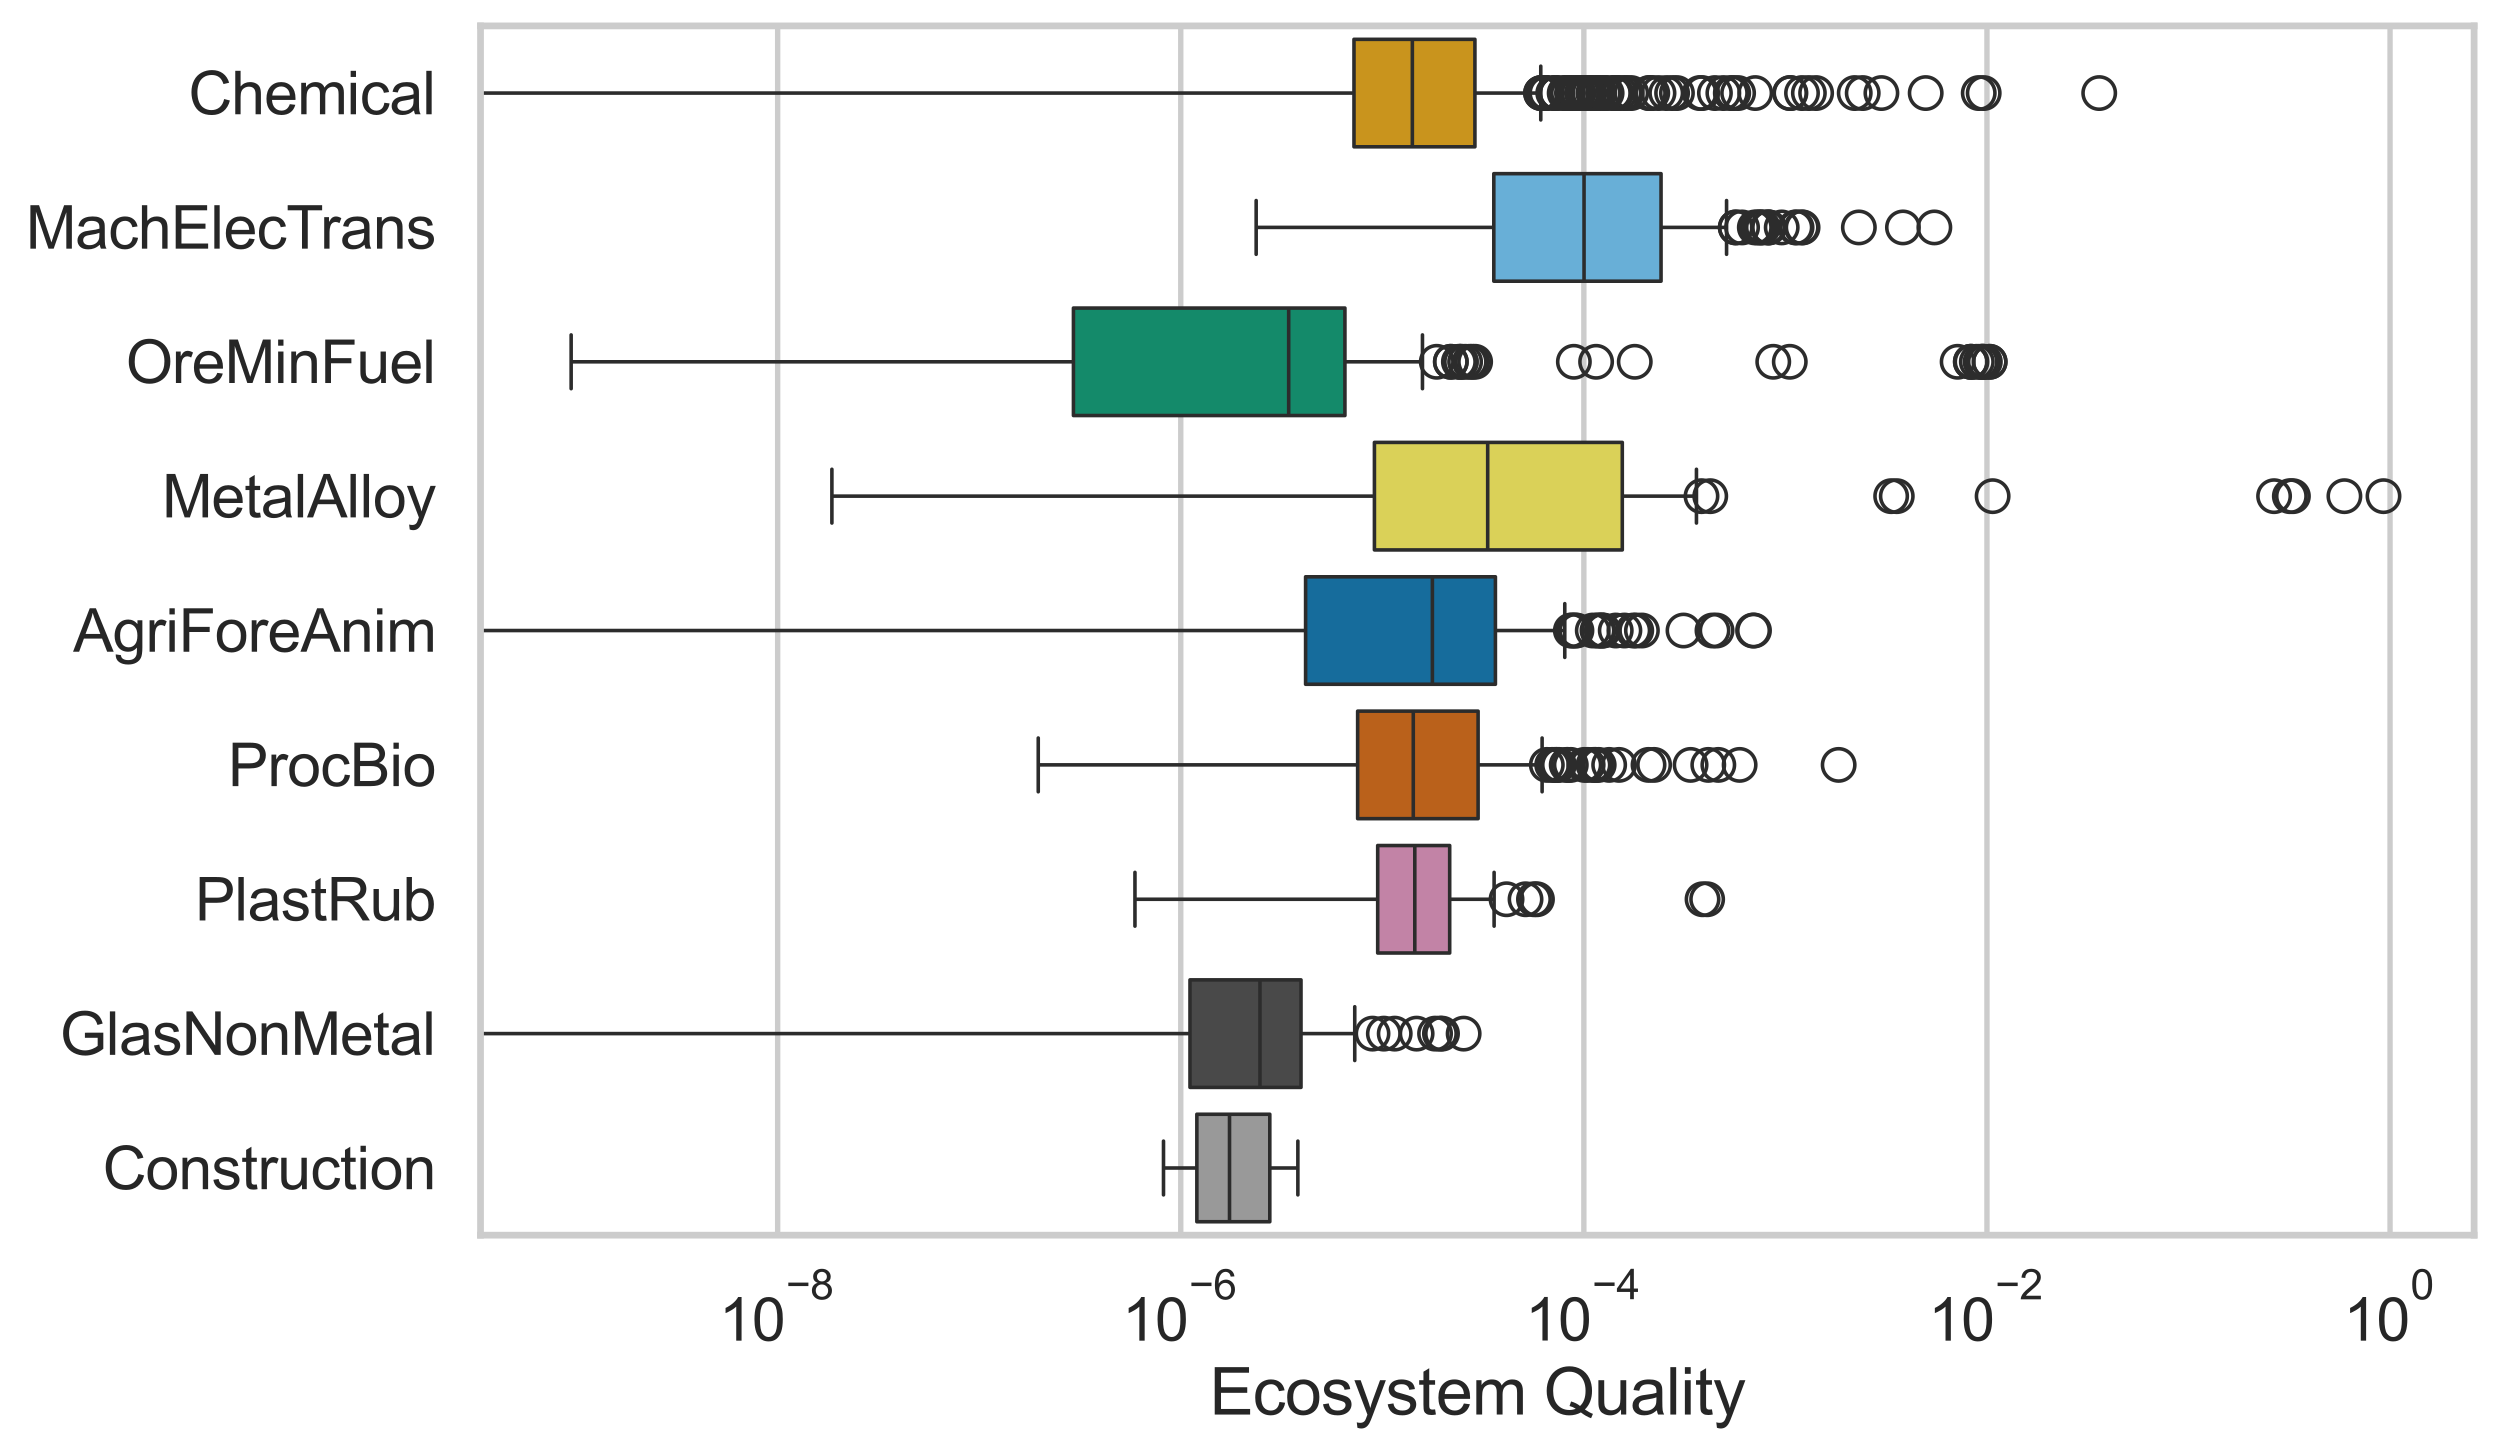 <?xml version="1.0" encoding="utf-8" standalone="no"?>
<!DOCTYPE svg PUBLIC "-//W3C//DTD SVG 1.1//EN"
  "http://www.w3.org/Graphics/SVG/1.1/DTD/svg11.dtd">
<svg xmlns:xlink="http://www.w3.org/1999/xlink" width="695.577pt" height="404.563pt" viewBox="0 0 695.577 404.563" xmlns="http://www.w3.org/2000/svg" version="1.1">
 <defs>
  <style type="text/css">*{stroke-linejoin: round; stroke-linecap: butt}</style>
 </defs>
 <g id="figure_1">
  <g id="patch_1">
   <path d="M 0 404.563 
L 695.577 404.563 
L 695.577 0 
L 0 0 
z
" style="fill: #ffffff"/>
  </g>
  <g id="axes_1">
   <g id="patch_2">
    <path d="M 133.697 343.665 
L 688.377 343.665 
L 688.377 7.2 
L 133.697 7.2 
z
" style="fill: #ffffff"/>
   </g>
   <g id="matplotlib.axis_1">
    <g id="xtick_1">
     <g id="line2d_1">
      <path d="M 216.368 343.665 
L 216.368 7.2 
" clip-path="url(#p4e7d99b0f9)" style="fill: none; stroke: #cccccc; stroke-width: 1.5; stroke-linecap: round"/>
     </g>
     <g id="text_1">
      <!-- $\mathdefault{10^{-8}}$ -->
      <g style="fill: #262626" transform="translate(200.033 373.18) scale(0.165 -0.165)">
       <defs>
        <path id="ArialMT-31" d="M 2384 0 
L 1822 0 
L 1822 3584 
Q 1619 3391 1289 3197 
Q 959 3003 697 2906 
L 697 3450 
Q 1169 3672 1522 3987 
Q 1875 4303 2022 4600 
L 2384 4600 
L 2384 0 
z
" transform="scale(0.016)"/>
        <path id="ArialMT-30" d="M 266 2259 
Q 266 3072 433 3567 
Q 600 4063 929 4331 
Q 1259 4600 1759 4600 
Q 2128 4600 2406 4451 
Q 2684 4303 2865 4023 
Q 3047 3744 3150 3342 
Q 3253 2941 3253 2259 
Q 3253 1453 3087 958 
Q 2922 463 2592 192 
Q 2263 -78 1759 -78 
Q 1097 -78 719 397 
Q 266 969 266 2259 
z
M 844 2259 
Q 844 1131 1108 757 
Q 1372 384 1759 384 
Q 2147 384 2411 759 
Q 2675 1134 2675 2259 
Q 2675 3391 2411 3762 
Q 2147 4134 1753 4134 
Q 1366 4134 1134 3806 
Q 844 3388 844 2259 
z
" transform="scale(0.016)"/>
        <path id="ArialMT-2212" d="M 3381 1997 
L 356 1997 
L 356 2522 
L 3381 2522 
L 3381 1997 
z
" transform="scale(0.016)"/>
        <path id="ArialMT-38" d="M 1131 2484 
Q 781 2613 612 2850 
Q 444 3088 444 3419 
Q 444 3919 803 4259 
Q 1163 4600 1759 4600 
Q 2359 4600 2725 4251 
Q 3091 3903 3091 3403 
Q 3091 3084 2923 2848 
Q 2756 2613 2416 2484 
Q 2838 2347 3058 2040 
Q 3278 1734 3278 1309 
Q 3278 722 2862 322 
Q 2447 -78 1769 -78 
Q 1091 -78 675 323 
Q 259 725 259 1325 
Q 259 1772 486 2073 
Q 713 2375 1131 2484 
z
M 1019 3438 
Q 1019 3113 1228 2906 
Q 1438 2700 1772 2700 
Q 2097 2700 2305 2904 
Q 2513 3109 2513 3406 
Q 2513 3716 2298 3927 
Q 2084 4138 1766 4138 
Q 1444 4138 1231 3931 
Q 1019 3725 1019 3438 
z
M 838 1322 
Q 838 1081 952 856 
Q 1066 631 1291 507 
Q 1516 384 1775 384 
Q 2178 384 2440 643 
Q 2703 903 2703 1303 
Q 2703 1709 2433 1975 
Q 2163 2241 1756 2241 
Q 1359 2241 1098 1978 
Q 838 1716 838 1322 
z
" transform="scale(0.016)"/>
       </defs>
       <use xlink:href="#ArialMT-31" transform="translate(0 0.994)"/>
       <use xlink:href="#ArialMT-30" transform="translate(55.615 0.994)"/>
       <use xlink:href="#ArialMT-2212" transform="translate(112.973 70.688) scale(0.7)"/>
       <use xlink:href="#ArialMT-38" transform="translate(153.852 70.688) scale(0.7)"/>
      </g>
     </g>
    </g>
    <g id="xtick_2">
     <g id="line2d_2">
      <path d="M 328.522 343.665 
L 328.522 7.2 
" clip-path="url(#p4e7d99b0f9)" style="fill: none; stroke: #cccccc; stroke-width: 1.5; stroke-linecap: round"/>
     </g>
     <g id="text_2">
      <!-- $\mathdefault{10^{-6}}$ -->
      <g style="fill: #262626" transform="translate(312.187 373.18) scale(0.165 -0.165)">
       <defs>
        <path id="ArialMT-36" d="M 3184 3459 
L 2625 3416 
Q 2550 3747 2413 3897 
Q 2184 4138 1850 4138 
Q 1581 4138 1378 3988 
Q 1113 3794 959 3422 
Q 806 3050 800 2363 
Q 1003 2672 1297 2822 
Q 1591 2972 1913 2972 
Q 2475 2972 2870 2558 
Q 3266 2144 3266 1488 
Q 3266 1056 3080 686 
Q 2894 316 2569 119 
Q 2244 -78 1831 -78 
Q 1128 -78 684 439 
Q 241 956 241 2144 
Q 241 3472 731 4075 
Q 1159 4600 1884 4600 
Q 2425 4600 2770 4297 
Q 3116 3994 3184 3459 
z
M 888 1484 
Q 888 1194 1011 928 
Q 1134 663 1356 523 
Q 1578 384 1822 384 
Q 2178 384 2434 671 
Q 2691 959 2691 1453 
Q 2691 1928 2437 2201 
Q 2184 2475 1800 2475 
Q 1419 2475 1153 2201 
Q 888 1928 888 1484 
z
" transform="scale(0.016)"/>
       </defs>
       <use xlink:href="#ArialMT-31" transform="translate(0 0.994)"/>
       <use xlink:href="#ArialMT-30" transform="translate(55.615 0.994)"/>
       <use xlink:href="#ArialMT-2212" transform="translate(112.973 70.688) scale(0.7)"/>
       <use xlink:href="#ArialMT-36" transform="translate(153.852 70.688) scale(0.7)"/>
      </g>
     </g>
    </g>
    <g id="xtick_3">
     <g id="line2d_3">
      <path d="M 440.676 343.665 
L 440.676 7.2 
" clip-path="url(#p4e7d99b0f9)" style="fill: none; stroke: #cccccc; stroke-width: 1.5; stroke-linecap: round"/>
     </g>
     <g id="text_3">
      <!-- $\mathdefault{10^{-4}}$ -->
      <g style="fill: #262626" transform="translate(424.341 373.015) scale(0.165 -0.165)">
       <defs>
        <path id="ArialMT-34" d="M 2069 0 
L 2069 1097 
L 81 1097 
L 81 1613 
L 2172 4581 
L 2631 4581 
L 2631 1613 
L 3250 1613 
L 3250 1097 
L 2631 1097 
L 2631 0 
L 2069 0 
z
M 2069 1613 
L 2069 3678 
L 634 1613 
L 2069 1613 
z
" transform="scale(0.016)"/>
       </defs>
       <use xlink:href="#ArialMT-31" transform="translate(0 0.202)"/>
       <use xlink:href="#ArialMT-30" transform="translate(55.615 0.202)"/>
       <use xlink:href="#ArialMT-2212" transform="translate(112.973 69.895) scale(0.7)"/>
       <use xlink:href="#ArialMT-34" transform="translate(153.852 69.895) scale(0.7)"/>
      </g>
     </g>
    </g>
    <g id="xtick_4">
     <g id="line2d_4">
      <path d="M 552.83 343.665 
L 552.83 7.2 
" clip-path="url(#p4e7d99b0f9)" style="fill: none; stroke: #cccccc; stroke-width: 1.5; stroke-linecap: round"/>
     </g>
     <g id="text_4">
      <!-- $\mathdefault{10^{-2}}$ -->
      <g style="fill: #262626" transform="translate(536.495 373.18) scale(0.165 -0.165)">
       <defs>
        <path id="ArialMT-32" d="M 3222 541 
L 3222 0 
L 194 0 
Q 188 203 259 391 
Q 375 700 629 1000 
Q 884 1300 1366 1694 
Q 2113 2306 2375 2664 
Q 2638 3022 2638 3341 
Q 2638 3675 2398 3904 
Q 2159 4134 1775 4134 
Q 1369 4134 1125 3890 
Q 881 3647 878 3216 
L 300 3275 
Q 359 3922 746 4261 
Q 1134 4600 1788 4600 
Q 2447 4600 2831 4234 
Q 3216 3869 3216 3328 
Q 3216 3053 3103 2787 
Q 2991 2522 2730 2228 
Q 2469 1934 1863 1422 
Q 1356 997 1212 845 
Q 1069 694 975 541 
L 3222 541 
z
" transform="scale(0.016)"/>
       </defs>
       <use xlink:href="#ArialMT-31" transform="translate(0 0.994)"/>
       <use xlink:href="#ArialMT-30" transform="translate(55.615 0.994)"/>
       <use xlink:href="#ArialMT-2212" transform="translate(112.973 70.688) scale(0.7)"/>
       <use xlink:href="#ArialMT-32" transform="translate(153.852 70.688) scale(0.7)"/>
      </g>
     </g>
    </g>
    <g id="xtick_5">
     <g id="line2d_5">
      <path d="M 664.985 343.665 
L 664.985 7.2 
" clip-path="url(#p4e7d99b0f9)" style="fill: none; stroke: #cccccc; stroke-width: 1.5; stroke-linecap: round"/>
     </g>
     <g id="text_5">
      <!-- $\mathdefault{10^{0}}$ -->
      <g style="fill: #262626" transform="translate(652.032 373.18) scale(0.165 -0.165)">
       <use xlink:href="#ArialMT-31" transform="translate(0 0.994)"/>
       <use xlink:href="#ArialMT-30" transform="translate(55.615 0.994)"/>
       <use xlink:href="#ArialMT-30" transform="translate(112.973 70.688) scale(0.7)"/>
      </g>
     </g>
    </g>
    <g id="text_6">
     <!-- Ecosystem Quality -->
     <g style="fill: #262626" transform="translate(336.517 393.574) scale(0.18 -0.18)">
      <defs>
       <path id="ArialMT-45" d="M 506 0 
L 506 4581 
L 3819 4581 
L 3819 4041 
L 1113 4041 
L 1113 2638 
L 3647 2638 
L 3647 2100 
L 1113 2100 
L 1113 541 
L 3925 541 
L 3925 0 
L 506 0 
z
" transform="scale(0.016)"/>
       <path id="ArialMT-63" d="M 2588 1216 
L 3141 1144 
Q 3050 572 2676 248 
Q 2303 -75 1759 -75 
Q 1078 -75 664 370 
Q 250 816 250 1647 
Q 250 2184 428 2587 
Q 606 2991 970 3192 
Q 1334 3394 1763 3394 
Q 2303 3394 2647 3120 
Q 2991 2847 3088 2344 
L 2541 2259 
Q 2463 2594 2264 2762 
Q 2066 2931 1784 2931 
Q 1359 2931 1093 2626 
Q 828 2322 828 1663 
Q 828 994 1084 691 
Q 1341 388 1753 388 
Q 2084 388 2306 591 
Q 2528 794 2588 1216 
z
" transform="scale(0.016)"/>
       <path id="ArialMT-6f" d="M 213 1659 
Q 213 2581 725 3025 
Q 1153 3394 1769 3394 
Q 2453 3394 2887 2945 
Q 3322 2497 3322 1706 
Q 3322 1066 3130 698 
Q 2938 331 2570 128 
Q 2203 -75 1769 -75 
Q 1072 -75 642 372 
Q 213 819 213 1659 
z
M 791 1659 
Q 791 1022 1069 705 
Q 1347 388 1769 388 
Q 2188 388 2466 706 
Q 2744 1025 2744 1678 
Q 2744 2294 2464 2611 
Q 2184 2928 1769 2928 
Q 1347 2928 1069 2612 
Q 791 2297 791 1659 
z
" transform="scale(0.016)"/>
       <path id="ArialMT-73" d="M 197 991 
L 753 1078 
Q 800 744 1014 566 
Q 1228 388 1613 388 
Q 2000 388 2187 545 
Q 2375 703 2375 916 
Q 2375 1106 2209 1216 
Q 2094 1291 1634 1406 
Q 1016 1563 777 1677 
Q 538 1791 414 1992 
Q 291 2194 291 2438 
Q 291 2659 392 2848 
Q 494 3038 669 3163 
Q 800 3259 1026 3326 
Q 1253 3394 1513 3394 
Q 1903 3394 2198 3281 
Q 2494 3169 2634 2976 
Q 2775 2784 2828 2463 
L 2278 2388 
Q 2241 2644 2061 2787 
Q 1881 2931 1553 2931 
Q 1166 2931 1000 2803 
Q 834 2675 834 2503 
Q 834 2394 903 2306 
Q 972 2216 1119 2156 
Q 1203 2125 1616 2013 
Q 2213 1853 2448 1751 
Q 2684 1650 2818 1456 
Q 2953 1263 2953 975 
Q 2953 694 2789 445 
Q 2625 197 2315 61 
Q 2006 -75 1616 -75 
Q 969 -75 630 194 
Q 291 463 197 991 
z
" transform="scale(0.016)"/>
       <path id="ArialMT-79" d="M 397 -1278 
L 334 -750 
Q 519 -800 656 -800 
Q 844 -800 956 -737 
Q 1069 -675 1141 -563 
Q 1194 -478 1313 -144 
Q 1328 -97 1363 -6 
L 103 3319 
L 709 3319 
L 1400 1397 
Q 1534 1031 1641 628 
Q 1738 1016 1872 1384 
L 2581 3319 
L 3144 3319 
L 1881 -56 
Q 1678 -603 1566 -809 
Q 1416 -1088 1222 -1217 
Q 1028 -1347 759 -1347 
Q 597 -1347 397 -1278 
z
" transform="scale(0.016)"/>
       <path id="ArialMT-74" d="M 1650 503 
L 1731 6 
Q 1494 -44 1306 -44 
Q 1000 -44 831 53 
Q 663 150 594 308 
Q 525 466 525 972 
L 525 2881 
L 113 2881 
L 113 3319 
L 525 3319 
L 525 4141 
L 1084 4478 
L 1084 3319 
L 1650 3319 
L 1650 2881 
L 1084 2881 
L 1084 941 
Q 1084 700 1114 631 
Q 1144 563 1211 522 
Q 1278 481 1403 481 
Q 1497 481 1650 503 
z
" transform="scale(0.016)"/>
       <path id="ArialMT-65" d="M 2694 1069 
L 3275 997 
Q 3138 488 2766 206 
Q 2394 -75 1816 -75 
Q 1088 -75 661 373 
Q 234 822 234 1631 
Q 234 2469 665 2931 
Q 1097 3394 1784 3394 
Q 2450 3394 2872 2941 
Q 3294 2488 3294 1666 
Q 3294 1616 3291 1516 
L 816 1516 
Q 847 969 1125 678 
Q 1403 388 1819 388 
Q 2128 388 2347 550 
Q 2566 713 2694 1069 
z
M 847 1978 
L 2700 1978 
Q 2663 2397 2488 2606 
Q 2219 2931 1791 2931 
Q 1403 2931 1139 2672 
Q 875 2413 847 1978 
z
" transform="scale(0.016)"/>
       <path id="ArialMT-6d" d="M 422 0 
L 422 3319 
L 925 3319 
L 925 2853 
Q 1081 3097 1340 3245 
Q 1600 3394 1931 3394 
Q 2300 3394 2536 3241 
Q 2772 3088 2869 2813 
Q 3263 3394 3894 3394 
Q 4388 3394 4653 3120 
Q 4919 2847 4919 2278 
L 4919 0 
L 4359 0 
L 4359 2091 
Q 4359 2428 4304 2576 
Q 4250 2725 4106 2815 
Q 3963 2906 3769 2906 
Q 3419 2906 3187 2673 
Q 2956 2441 2956 1928 
L 2956 0 
L 2394 0 
L 2394 2156 
Q 2394 2531 2256 2718 
Q 2119 2906 1806 2906 
Q 1569 2906 1367 2781 
Q 1166 2656 1075 2415 
Q 984 2175 984 1722 
L 984 0 
L 422 0 
z
" transform="scale(0.016)"/>
       <path id="ArialMT-20" transform="scale(0.016)"/>
       <path id="ArialMT-51" d="M 3966 491 
Q 4388 200 4744 66 
L 4566 -356 
Q 4072 -178 3581 206 
Q 3072 -78 2456 -78 
Q 1834 -78 1328 222 
Q 822 522 548 1065 
Q 275 1609 275 2291 
Q 275 2969 550 3525 
Q 825 4081 1333 4372 
Q 1841 4663 2469 4663 
Q 3103 4663 3612 4361 
Q 4122 4059 4389 3517 
Q 4656 2975 4656 2294 
Q 4656 1728 4484 1276 
Q 4313 825 3966 491 
z
M 2631 1266 
Q 3156 1119 3497 828 
Q 4031 1316 4031 2294 
Q 4031 2850 3842 3265 
Q 3653 3681 3289 3911 
Q 2925 4141 2472 4141 
Q 1794 4141 1347 3677 
Q 900 3213 900 2291 
Q 900 1397 1342 919 
Q 1784 441 2472 441 
Q 2797 441 3084 563 
Q 2800 747 2484 825 
L 2631 1266 
z
" transform="scale(0.016)"/>
       <path id="ArialMT-75" d="M 2597 0 
L 2597 488 
Q 2209 -75 1544 -75 
Q 1250 -75 995 37 
Q 741 150 617 320 
Q 494 491 444 738 
Q 409 903 409 1263 
L 409 3319 
L 972 3319 
L 972 1478 
Q 972 1038 1006 884 
Q 1059 663 1231 536 
Q 1403 409 1656 409 
Q 1909 409 2131 539 
Q 2353 669 2445 892 
Q 2538 1116 2538 1541 
L 2538 3319 
L 3100 3319 
L 3100 0 
L 2597 0 
z
" transform="scale(0.016)"/>
       <path id="ArialMT-61" d="M 2588 409 
Q 2275 144 1986 34 
Q 1697 -75 1366 -75 
Q 819 -75 525 192 
Q 231 459 231 875 
Q 231 1119 342 1320 
Q 453 1522 633 1644 
Q 813 1766 1038 1828 
Q 1203 1872 1538 1913 
Q 2219 1994 2541 2106 
Q 2544 2222 2544 2253 
Q 2544 2597 2384 2738 
Q 2169 2928 1744 2928 
Q 1347 2928 1158 2789 
Q 969 2650 878 2297 
L 328 2372 
Q 403 2725 575 2942 
Q 747 3159 1072 3276 
Q 1397 3394 1825 3394 
Q 2250 3394 2515 3294 
Q 2781 3194 2906 3042 
Q 3031 2891 3081 2659 
Q 3109 2516 3109 2141 
L 3109 1391 
Q 3109 606 3145 398 
Q 3181 191 3288 0 
L 2700 0 
Q 2613 175 2588 409 
z
M 2541 1666 
Q 2234 1541 1622 1453 
Q 1275 1403 1131 1340 
Q 988 1278 909 1158 
Q 831 1038 831 891 
Q 831 666 1001 516 
Q 1172 366 1500 366 
Q 1825 366 2078 508 
Q 2331 650 2450 897 
Q 2541 1088 2541 1459 
L 2541 1666 
z
" transform="scale(0.016)"/>
       <path id="ArialMT-6c" d="M 409 0 
L 409 4581 
L 972 4581 
L 972 0 
L 409 0 
z
" transform="scale(0.016)"/>
       <path id="ArialMT-69" d="M 425 3934 
L 425 4581 
L 988 4581 
L 988 3934 
L 425 3934 
z
M 425 0 
L 425 3319 
L 988 3319 
L 988 0 
L 425 0 
z
" transform="scale(0.016)"/>
      </defs>
      <use xlink:href="#ArialMT-45"/>
      <use xlink:href="#ArialMT-63" transform="translate(66.699 0)"/>
      <use xlink:href="#ArialMT-6f" transform="translate(116.699 0)"/>
      <use xlink:href="#ArialMT-73" transform="translate(172.314 0)"/>
      <use xlink:href="#ArialMT-79" transform="translate(222.314 0)"/>
      <use xlink:href="#ArialMT-73" transform="translate(272.314 0)"/>
      <use xlink:href="#ArialMT-74" transform="translate(322.314 0)"/>
      <use xlink:href="#ArialMT-65" transform="translate(350.098 0)"/>
      <use xlink:href="#ArialMT-6d" transform="translate(405.713 0)"/>
      <use xlink:href="#ArialMT-20" transform="translate(489.014 0)"/>
      <use xlink:href="#ArialMT-51" transform="translate(516.797 0)"/>
      <use xlink:href="#ArialMT-75" transform="translate(594.58 0)"/>
      <use xlink:href="#ArialMT-61" transform="translate(650.195 0)"/>
      <use xlink:href="#ArialMT-6c" transform="translate(705.811 0)"/>
      <use xlink:href="#ArialMT-69" transform="translate(728.027 0)"/>
      <use xlink:href="#ArialMT-74" transform="translate(750.244 0)"/>
      <use xlink:href="#ArialMT-79" transform="translate(778.027 0)"/>
     </g>
    </g>
   </g>
   <g id="matplotlib.axis_2">
    <g id="ytick_1">
     <g id="text_7">
      <!-- Chemical -->
      <g style="fill: #262626" transform="translate(52.428 31.798) scale(0.165 -0.165)">
       <defs>
        <path id="ArialMT-43" d="M 3763 1606 
L 4369 1453 
Q 4178 706 3683 314 
Q 3188 -78 2472 -78 
Q 1731 -78 1267 223 
Q 803 525 561 1097 
Q 319 1669 319 2325 
Q 319 3041 592 3573 
Q 866 4106 1370 4382 
Q 1875 4659 2481 4659 
Q 3169 4659 3637 4309 
Q 4106 3959 4291 3325 
L 3694 3184 
Q 3534 3684 3231 3912 
Q 2928 4141 2469 4141 
Q 1941 4141 1586 3887 
Q 1231 3634 1087 3207 
Q 944 2781 944 2328 
Q 944 1744 1114 1308 
Q 1284 872 1643 656 
Q 2003 441 2422 441 
Q 2931 441 3284 734 
Q 3638 1028 3763 1606 
z
" transform="scale(0.016)"/>
        <path id="ArialMT-68" d="M 422 0 
L 422 4581 
L 984 4581 
L 984 2938 
Q 1378 3394 1978 3394 
Q 2347 3394 2619 3248 
Q 2891 3103 3008 2847 
Q 3125 2591 3125 2103 
L 3125 0 
L 2563 0 
L 2563 2103 
Q 2563 2525 2380 2717 
Q 2197 2909 1863 2909 
Q 1613 2909 1392 2779 
Q 1172 2650 1078 2428 
Q 984 2206 984 1816 
L 984 0 
L 422 0 
z
" transform="scale(0.016)"/>
       </defs>
       <use xlink:href="#ArialMT-43"/>
       <use xlink:href="#ArialMT-68" transform="translate(72.217 0)"/>
       <use xlink:href="#ArialMT-65" transform="translate(127.832 0)"/>
       <use xlink:href="#ArialMT-6d" transform="translate(183.447 0)"/>
       <use xlink:href="#ArialMT-69" transform="translate(266.748 0)"/>
       <use xlink:href="#ArialMT-63" transform="translate(288.965 0)"/>
       <use xlink:href="#ArialMT-61" transform="translate(338.965 0)"/>
       <use xlink:href="#ArialMT-6c" transform="translate(394.58 0)"/>
      </g>
     </g>
    </g>
    <g id="ytick_2">
     <g id="text_8">
      <!-- MachElecTrans -->
      <g style="fill: #262626" transform="translate(7.2 69.183) scale(0.165 -0.165)">
       <defs>
        <path id="ArialMT-4d" d="M 475 0 
L 475 4581 
L 1388 4581 
L 2472 1338 
Q 2622 884 2691 659 
Q 2769 909 2934 1394 
L 4031 4581 
L 4847 4581 
L 4847 0 
L 4263 0 
L 4263 3834 
L 2931 0 
L 2384 0 
L 1059 3900 
L 1059 0 
L 475 0 
z
" transform="scale(0.016)"/>
        <path id="ArialMT-54" d="M 1659 0 
L 1659 4041 
L 150 4041 
L 150 4581 
L 3781 4581 
L 3781 4041 
L 2266 4041 
L 2266 0 
L 1659 0 
z
" transform="scale(0.016)"/>
        <path id="ArialMT-72" d="M 416 0 
L 416 3319 
L 922 3319 
L 922 2816 
Q 1116 3169 1280 3281 
Q 1444 3394 1641 3394 
Q 1925 3394 2219 3213 
L 2025 2691 
Q 1819 2813 1613 2813 
Q 1428 2813 1281 2702 
Q 1134 2591 1072 2394 
Q 978 2094 978 1738 
L 978 0 
L 416 0 
z
" transform="scale(0.016)"/>
        <path id="ArialMT-6e" d="M 422 0 
L 422 3319 
L 928 3319 
L 928 2847 
Q 1294 3394 1984 3394 
Q 2284 3394 2536 3286 
Q 2788 3178 2913 3003 
Q 3038 2828 3088 2588 
Q 3119 2431 3119 2041 
L 3119 0 
L 2556 0 
L 2556 2019 
Q 2556 2363 2490 2533 
Q 2425 2703 2258 2804 
Q 2091 2906 1866 2906 
Q 1506 2906 1245 2678 
Q 984 2450 984 1813 
L 984 0 
L 422 0 
z
" transform="scale(0.016)"/>
       </defs>
       <use xlink:href="#ArialMT-4d"/>
       <use xlink:href="#ArialMT-61" transform="translate(83.301 0)"/>
       <use xlink:href="#ArialMT-63" transform="translate(138.916 0)"/>
       <use xlink:href="#ArialMT-68" transform="translate(188.916 0)"/>
       <use xlink:href="#ArialMT-45" transform="translate(244.531 0)"/>
       <use xlink:href="#ArialMT-6c" transform="translate(311.23 0)"/>
       <use xlink:href="#ArialMT-65" transform="translate(333.447 0)"/>
       <use xlink:href="#ArialMT-63" transform="translate(389.062 0)"/>
       <use xlink:href="#ArialMT-54" transform="translate(439.062 0)"/>
       <use xlink:href="#ArialMT-72" transform="translate(496.396 0)"/>
       <use xlink:href="#ArialMT-61" transform="translate(529.697 0)"/>
       <use xlink:href="#ArialMT-6e" transform="translate(585.312 0)"/>
       <use xlink:href="#ArialMT-73" transform="translate(640.928 0)"/>
      </g>
     </g>
    </g>
    <g id="ytick_3">
     <g id="text_9">
      <!-- OreMinFuel -->
      <g style="fill: #262626" transform="translate(35.013 106.568) scale(0.165 -0.165)">
       <defs>
        <path id="ArialMT-4f" d="M 309 2231 
Q 309 3372 921 4017 
Q 1534 4663 2503 4663 
Q 3138 4663 3647 4359 
Q 4156 4056 4423 3514 
Q 4691 2972 4691 2284 
Q 4691 1588 4409 1038 
Q 4128 488 3612 205 
Q 3097 -78 2500 -78 
Q 1853 -78 1343 234 
Q 834 547 571 1087 
Q 309 1628 309 2231 
z
M 934 2222 
Q 934 1394 1379 917 
Q 1825 441 2497 441 
Q 3181 441 3623 922 
Q 4066 1403 4066 2288 
Q 4066 2847 3877 3264 
Q 3688 3681 3323 3911 
Q 2959 4141 2506 4141 
Q 1863 4141 1398 3698 
Q 934 3256 934 2222 
z
" transform="scale(0.016)"/>
        <path id="ArialMT-46" d="M 525 0 
L 525 4581 
L 3616 4581 
L 3616 4041 
L 1131 4041 
L 1131 2622 
L 3281 2622 
L 3281 2081 
L 1131 2081 
L 1131 0 
L 525 0 
z
" transform="scale(0.016)"/>
       </defs>
       <use xlink:href="#ArialMT-4f"/>
       <use xlink:href="#ArialMT-72" transform="translate(77.783 0)"/>
       <use xlink:href="#ArialMT-65" transform="translate(111.084 0)"/>
       <use xlink:href="#ArialMT-4d" transform="translate(166.699 0)"/>
       <use xlink:href="#ArialMT-69" transform="translate(250 0)"/>
       <use xlink:href="#ArialMT-6e" transform="translate(272.217 0)"/>
       <use xlink:href="#ArialMT-46" transform="translate(327.832 0)"/>
       <use xlink:href="#ArialMT-75" transform="translate(388.916 0)"/>
       <use xlink:href="#ArialMT-65" transform="translate(444.531 0)"/>
       <use xlink:href="#ArialMT-6c" transform="translate(500.146 0)"/>
      </g>
     </g>
    </g>
    <g id="ytick_4">
     <g id="text_10">
      <!-- MetalAlloy -->
      <g style="fill: #262626" transform="translate(45.088 143.953) scale(0.165 -0.165)">
       <defs>
        <path id="ArialMT-41" d="M -9 0 
L 1750 4581 
L 2403 4581 
L 4278 0 
L 3588 0 
L 3053 1388 
L 1138 1388 
L 634 0 
L -9 0 
z
M 1313 1881 
L 2866 1881 
L 2388 3150 
Q 2169 3728 2063 4100 
Q 1975 3659 1816 3225 
L 1313 1881 
z
" transform="scale(0.016)"/>
       </defs>
       <use xlink:href="#ArialMT-4d"/>
       <use xlink:href="#ArialMT-65" transform="translate(83.301 0)"/>
       <use xlink:href="#ArialMT-74" transform="translate(138.916 0)"/>
       <use xlink:href="#ArialMT-61" transform="translate(166.699 0)"/>
       <use xlink:href="#ArialMT-6c" transform="translate(222.314 0)"/>
       <use xlink:href="#ArialMT-41" transform="translate(244.531 0)"/>
       <use xlink:href="#ArialMT-6c" transform="translate(311.23 0)"/>
       <use xlink:href="#ArialMT-6c" transform="translate(333.447 0)"/>
       <use xlink:href="#ArialMT-6f" transform="translate(355.664 0)"/>
       <use xlink:href="#ArialMT-79" transform="translate(411.279 0)"/>
      </g>
     </g>
    </g>
    <g id="ytick_5">
     <g id="text_11">
      <!-- AgriForeAnim -->
      <g style="fill: #262626" transform="translate(20.341 181.337) scale(0.165 -0.165)">
       <defs>
        <path id="ArialMT-67" d="M 319 -275 
L 866 -356 
Q 900 -609 1056 -725 
Q 1266 -881 1628 -881 
Q 2019 -881 2231 -725 
Q 2444 -569 2519 -288 
Q 2563 -116 2559 434 
Q 2191 0 1641 0 
Q 956 0 581 494 
Q 206 988 206 1678 
Q 206 2153 378 2554 
Q 550 2956 876 3175 
Q 1203 3394 1644 3394 
Q 2231 3394 2613 2919 
L 2613 3319 
L 3131 3319 
L 3131 450 
Q 3131 -325 2973 -648 
Q 2816 -972 2473 -1159 
Q 2131 -1347 1631 -1347 
Q 1038 -1347 672 -1080 
Q 306 -813 319 -275 
z
M 784 1719 
Q 784 1066 1043 766 
Q 1303 466 1694 466 
Q 2081 466 2343 764 
Q 2606 1063 2606 1700 
Q 2606 2309 2336 2618 
Q 2066 2928 1684 2928 
Q 1309 2928 1046 2623 
Q 784 2319 784 1719 
z
" transform="scale(0.016)"/>
       </defs>
       <use xlink:href="#ArialMT-41"/>
       <use xlink:href="#ArialMT-67" transform="translate(66.699 0)"/>
       <use xlink:href="#ArialMT-72" transform="translate(122.314 0)"/>
       <use xlink:href="#ArialMT-69" transform="translate(155.615 0)"/>
       <use xlink:href="#ArialMT-46" transform="translate(177.832 0)"/>
       <use xlink:href="#ArialMT-6f" transform="translate(238.916 0)"/>
       <use xlink:href="#ArialMT-72" transform="translate(294.531 0)"/>
       <use xlink:href="#ArialMT-65" transform="translate(327.832 0)"/>
       <use xlink:href="#ArialMT-41" transform="translate(383.447 0)"/>
       <use xlink:href="#ArialMT-6e" transform="translate(450.146 0)"/>
       <use xlink:href="#ArialMT-69" transform="translate(505.762 0)"/>
       <use xlink:href="#ArialMT-6d" transform="translate(527.979 0)"/>
      </g>
     </g>
    </g>
    <g id="ytick_6">
     <g id="text_12">
      <!-- ProcBio -->
      <g style="fill: #262626" transform="translate(63.424 218.722) scale(0.165 -0.165)">
       <defs>
        <path id="ArialMT-50" d="M 494 0 
L 494 4581 
L 2222 4581 
Q 2678 4581 2919 4538 
Q 3256 4481 3484 4323 
Q 3713 4166 3852 3881 
Q 3991 3597 3991 3256 
Q 3991 2672 3619 2267 
Q 3247 1863 2275 1863 
L 1100 1863 
L 1100 0 
L 494 0 
z
M 1100 2403 
L 2284 2403 
Q 2872 2403 3119 2622 
Q 3366 2841 3366 3238 
Q 3366 3525 3220 3729 
Q 3075 3934 2838 4000 
Q 2684 4041 2272 4041 
L 1100 4041 
L 1100 2403 
z
" transform="scale(0.016)"/>
        <path id="ArialMT-42" d="M 469 0 
L 469 4581 
L 2188 4581 
Q 2713 4581 3030 4442 
Q 3347 4303 3526 4014 
Q 3706 3725 3706 3409 
Q 3706 3116 3547 2856 
Q 3388 2597 3066 2438 
Q 3481 2316 3704 2022 
Q 3928 1728 3928 1328 
Q 3928 1006 3792 729 
Q 3656 453 3456 303 
Q 3256 153 2954 76 
Q 2653 0 2216 0 
L 469 0 
z
M 1075 2656 
L 2066 2656 
Q 2469 2656 2644 2709 
Q 2875 2778 2992 2937 
Q 3109 3097 3109 3338 
Q 3109 3566 3000 3739 
Q 2891 3913 2687 3977 
Q 2484 4041 1991 4041 
L 1075 4041 
L 1075 2656 
z
M 1075 541 
L 2216 541 
Q 2509 541 2628 563 
Q 2838 600 2978 687 
Q 3119 775 3209 942 
Q 3300 1109 3300 1328 
Q 3300 1584 3169 1773 
Q 3038 1963 2805 2039 
Q 2572 2116 2134 2116 
L 1075 2116 
L 1075 541 
z
" transform="scale(0.016)"/>
       </defs>
       <use xlink:href="#ArialMT-50"/>
       <use xlink:href="#ArialMT-72" transform="translate(66.699 0)"/>
       <use xlink:href="#ArialMT-6f" transform="translate(100 0)"/>
       <use xlink:href="#ArialMT-63" transform="translate(155.615 0)"/>
       <use xlink:href="#ArialMT-42" transform="translate(205.615 0)"/>
       <use xlink:href="#ArialMT-69" transform="translate(272.314 0)"/>
       <use xlink:href="#ArialMT-6f" transform="translate(294.531 0)"/>
      </g>
     </g>
    </g>
    <g id="ytick_7">
     <g id="text_13">
      <!-- PlastRub -->
      <g style="fill: #262626" transform="translate(54.248 256.107) scale(0.165 -0.165)">
       <defs>
        <path id="ArialMT-52" d="M 503 0 
L 503 4581 
L 2534 4581 
Q 3147 4581 3465 4457 
Q 3784 4334 3975 4021 
Q 4166 3709 4166 3331 
Q 4166 2844 3850 2509 
Q 3534 2175 2875 2084 
Q 3116 1969 3241 1856 
Q 3506 1613 3744 1247 
L 4541 0 
L 3778 0 
L 3172 953 
Q 2906 1366 2734 1584 
Q 2563 1803 2427 1890 
Q 2291 1978 2150 2013 
Q 2047 2034 1813 2034 
L 1109 2034 
L 1109 0 
L 503 0 
z
M 1109 2559 
L 2413 2559 
Q 2828 2559 3062 2645 
Q 3297 2731 3419 2920 
Q 3541 3109 3541 3331 
Q 3541 3656 3305 3865 
Q 3069 4075 2559 4075 
L 1109 4075 
L 1109 2559 
z
" transform="scale(0.016)"/>
        <path id="ArialMT-62" d="M 941 0 
L 419 0 
L 419 4581 
L 981 4581 
L 981 2947 
Q 1338 3394 1891 3394 
Q 2197 3394 2470 3270 
Q 2744 3147 2920 2923 
Q 3097 2700 3197 2384 
Q 3297 2069 3297 1709 
Q 3297 856 2875 390 
Q 2453 -75 1863 -75 
Q 1275 -75 941 416 
L 941 0 
z
M 934 1684 
Q 934 1088 1097 822 
Q 1363 388 1816 388 
Q 2184 388 2453 708 
Q 2722 1028 2722 1663 
Q 2722 2313 2464 2622 
Q 2206 2931 1841 2931 
Q 1472 2931 1203 2611 
Q 934 2291 934 1684 
z
" transform="scale(0.016)"/>
       </defs>
       <use xlink:href="#ArialMT-50"/>
       <use xlink:href="#ArialMT-6c" transform="translate(66.699 0)"/>
       <use xlink:href="#ArialMT-61" transform="translate(88.916 0)"/>
       <use xlink:href="#ArialMT-73" transform="translate(144.531 0)"/>
       <use xlink:href="#ArialMT-74" transform="translate(194.531 0)"/>
       <use xlink:href="#ArialMT-52" transform="translate(222.314 0)"/>
       <use xlink:href="#ArialMT-75" transform="translate(294.531 0)"/>
       <use xlink:href="#ArialMT-62" transform="translate(350.146 0)"/>
      </g>
     </g>
    </g>
    <g id="ytick_8">
     <g id="text_14">
      <!-- GlasNonMetal -->
      <g style="fill: #262626" transform="translate(16.659 293.492) scale(0.165 -0.165)">
       <defs>
        <path id="ArialMT-47" d="M 2638 1797 
L 2638 2334 
L 4578 2338 
L 4578 638 
Q 4131 281 3656 101 
Q 3181 -78 2681 -78 
Q 2006 -78 1454 211 
Q 903 500 622 1047 
Q 341 1594 341 2269 
Q 341 2938 620 3517 
Q 900 4097 1425 4378 
Q 1950 4659 2634 4659 
Q 3131 4659 3532 4498 
Q 3934 4338 4162 4050 
Q 4391 3763 4509 3300 
L 3963 3150 
Q 3859 3500 3706 3700 
Q 3553 3900 3268 4020 
Q 2984 4141 2638 4141 
Q 2222 4141 1919 4014 
Q 1616 3888 1430 3681 
Q 1244 3475 1141 3228 
Q 966 2803 966 2306 
Q 966 1694 1177 1281 
Q 1388 869 1791 669 
Q 2194 469 2647 469 
Q 3041 469 3416 620 
Q 3791 772 3984 944 
L 3984 1797 
L 2638 1797 
z
" transform="scale(0.016)"/>
        <path id="ArialMT-4e" d="M 488 0 
L 488 4581 
L 1109 4581 
L 3516 984 
L 3516 4581 
L 4097 4581 
L 4097 0 
L 3475 0 
L 1069 3600 
L 1069 0 
L 488 0 
z
" transform="scale(0.016)"/>
       </defs>
       <use xlink:href="#ArialMT-47"/>
       <use xlink:href="#ArialMT-6c" transform="translate(77.783 0)"/>
       <use xlink:href="#ArialMT-61" transform="translate(100 0)"/>
       <use xlink:href="#ArialMT-73" transform="translate(155.615 0)"/>
       <use xlink:href="#ArialMT-4e" transform="translate(205.615 0)"/>
       <use xlink:href="#ArialMT-6f" transform="translate(277.832 0)"/>
       <use xlink:href="#ArialMT-6e" transform="translate(333.447 0)"/>
       <use xlink:href="#ArialMT-4d" transform="translate(389.062 0)"/>
       <use xlink:href="#ArialMT-65" transform="translate(472.363 0)"/>
       <use xlink:href="#ArialMT-74" transform="translate(527.979 0)"/>
       <use xlink:href="#ArialMT-61" transform="translate(555.762 0)"/>
       <use xlink:href="#ArialMT-6c" transform="translate(611.377 0)"/>
      </g>
     </g>
    </g>
    <g id="ytick_9">
     <g id="text_15">
      <!-- Construction -->
      <g style="fill: #262626" transform="translate(28.575 330.877) scale(0.165 -0.165)">
       <use xlink:href="#ArialMT-43"/>
       <use xlink:href="#ArialMT-6f" transform="translate(72.217 0)"/>
       <use xlink:href="#ArialMT-6e" transform="translate(127.832 0)"/>
       <use xlink:href="#ArialMT-73" transform="translate(183.447 0)"/>
       <use xlink:href="#ArialMT-74" transform="translate(233.447 0)"/>
       <use xlink:href="#ArialMT-72" transform="translate(261.23 0)"/>
       <use xlink:href="#ArialMT-75" transform="translate(294.531 0)"/>
       <use xlink:href="#ArialMT-63" transform="translate(350.146 0)"/>
       <use xlink:href="#ArialMT-74" transform="translate(400.146 0)"/>
       <use xlink:href="#ArialMT-69" transform="translate(427.93 0)"/>
       <use xlink:href="#ArialMT-6f" transform="translate(450.146 0)"/>
       <use xlink:href="#ArialMT-6e" transform="translate(505.762 0)"/>
      </g>
     </g>
    </g>
   </g>
   <g id="patch_3">
    <path d="M 376.719 10.938 
L 376.719 40.846 
L 410.366 40.846 
L 410.366 10.938 
L 376.719 10.938 
z
" clip-path="url(#p4e7d99b0f9)" style="fill: #c9941d; stroke: #2c2c2c; stroke-linejoin: miter"/>
   </g>
   <g id="line2d_6">
    <path d="M 376.719 25.892 
L -1 25.892 
" clip-path="url(#p4e7d99b0f9)" style="fill: none; stroke: #2c2c2c"/>
   </g>
   <g id="line2d_7">
    <path d="M 410.366 25.892 
L 428.691 25.892 
" clip-path="url(#p4e7d99b0f9)" style="fill: none; stroke: #2c2c2c"/>
   </g>
   <g id="line2d_8">
    <path clip-path="url(#p4e7d99b0f9)" style="fill: none; stroke: #2c2c2c; stroke-linecap: round"/>
   </g>
   <g id="line2d_9">
    <path d="M 428.691 18.415 
L 428.691 33.369 
" clip-path="url(#p4e7d99b0f9)" style="fill: none; stroke: #2c2c2c; stroke-linecap: round"/>
   </g>
   <g id="line2d_10">
    <defs>
     <path id="m99974fcad2" d="M 0 4.5 
C 1.193 4.5 2.338 4.026 3.182 3.182 
C 4.026 2.338 4.5 1.193 4.5 0 
C 4.5 -1.193 4.026 -2.338 3.182 -3.182 
C 2.338 -4.026 1.193 -4.5 0 -4.5 
C -1.193 -4.5 -2.338 -4.026 -3.182 -3.182 
C -4.026 -2.338 -4.5 -1.193 -4.5 0 
C -4.5 1.193 -4.026 2.338 -3.182 3.182 
C -2.338 4.026 -1.193 4.5 0 4.5 
z
" style="stroke: #2c2c2c"/>
    </defs>
    <g clip-path="url(#p4e7d99b0f9)">
     <use xlink:href="#m99974fcad2" x="-1" y="25.892" style="fill-opacity: 0; stroke: #2c2c2c"/>
     <use xlink:href="#m99974fcad2" x="437.916" y="25.892" style="fill-opacity: 0; stroke: #2c2c2c"/>
     <use xlink:href="#m99974fcad2" x="501.371" y="25.892" style="fill-opacity: 0; stroke: #2c2c2c"/>
     <use xlink:href="#m99974fcad2" x="429.598" y="25.892" style="fill-opacity: 0; stroke: #2c2c2c"/>
     <use xlink:href="#m99974fcad2" x="503.284" y="25.892" style="fill-opacity: 0; stroke: #2c2c2c"/>
     <use xlink:href="#m99974fcad2" x="488.358" y="25.892" style="fill-opacity: 0; stroke: #2c2c2c"/>
     <use xlink:href="#m99974fcad2" x="435.341" y="25.892" style="fill-opacity: 0; stroke: #2c2c2c"/>
     <use xlink:href="#m99974fcad2" x="449.46" y="25.892" style="fill-opacity: 0; stroke: #2c2c2c"/>
     <use xlink:href="#m99974fcad2" x="440.787" y="25.892" style="fill-opacity: 0; stroke: #2c2c2c"/>
     <use xlink:href="#m99974fcad2" x="442.03" y="25.892" style="fill-opacity: 0; stroke: #2c2c2c"/>
     <use xlink:href="#m99974fcad2" x="439.213" y="25.892" style="fill-opacity: 0; stroke: #2c2c2c"/>
     <use xlink:href="#m99974fcad2" x="430.243" y="25.892" style="fill-opacity: 0; stroke: #2c2c2c"/>
     <use xlink:href="#m99974fcad2" x="441.877" y="25.892" style="fill-opacity: 0; stroke: #2c2c2c"/>
     <use xlink:href="#m99974fcad2" x="442.234" y="25.892" style="fill-opacity: 0; stroke: #2c2c2c"/>
     <use xlink:href="#m99974fcad2" x="451.927" y="25.892" style="fill-opacity: 0; stroke: #2c2c2c"/>
     <use xlink:href="#m99974fcad2" x="463.605" y="25.892" style="fill-opacity: 0; stroke: #2c2c2c"/>
     <use xlink:href="#m99974fcad2" x="437.366" y="25.892" style="fill-opacity: 0; stroke: #2c2c2c"/>
     <use xlink:href="#m99974fcad2" x="429.918" y="25.892" style="fill-opacity: 0; stroke: #2c2c2c"/>
     <use xlink:href="#m99974fcad2" x="452.612" y="25.892" style="fill-opacity: 0; stroke: #2c2c2c"/>
     <use xlink:href="#m99974fcad2" x="435.879" y="25.892" style="fill-opacity: 0; stroke: #2c2c2c"/>
     <use xlink:href="#m99974fcad2" x="446.188" y="25.892" style="fill-opacity: 0; stroke: #2c2c2c"/>
     <use xlink:href="#m99974fcad2" x="433.063" y="25.892" style="fill-opacity: 0; stroke: #2c2c2c"/>
     <use xlink:href="#m99974fcad2" x="584.066" y="25.892" style="fill-opacity: 0; stroke: #2c2c2c"/>
     <use xlink:href="#m99974fcad2" x="428.767" y="25.892" style="fill-opacity: 0; stroke: #2c2c2c"/>
     <use xlink:href="#m99974fcad2" x="516.043" y="25.892" style="fill-opacity: 0; stroke: #2c2c2c"/>
     <use xlink:href="#m99974fcad2" x="432.16" y="25.892" style="fill-opacity: 0; stroke: #2c2c2c"/>
     <use xlink:href="#m99974fcad2" x="449.696" y="25.892" style="fill-opacity: 0; stroke: #2c2c2c"/>
     <use xlink:href="#m99974fcad2" x="449.455" y="25.892" style="fill-opacity: 0; stroke: #2c2c2c"/>
     <use xlink:href="#m99974fcad2" x="505.301" y="25.892" style="fill-opacity: 0; stroke: #2c2c2c"/>
     <use xlink:href="#m99974fcad2" x="473.597" y="25.892" style="fill-opacity: 0; stroke: #2c2c2c"/>
     <use xlink:href="#m99974fcad2" x="481.564" y="25.892" style="fill-opacity: 0; stroke: #2c2c2c"/>
     <use xlink:href="#m99974fcad2" x="482.237" y="25.892" style="fill-opacity: 0; stroke: #2c2c2c"/>
     <use xlink:href="#m99974fcad2" x="446.71" y="25.892" style="fill-opacity: 0; stroke: #2c2c2c"/>
     <use xlink:href="#m99974fcad2" x="444.986" y="25.892" style="fill-opacity: 0; stroke: #2c2c2c"/>
     <use xlink:href="#m99974fcad2" x="483.594" y="25.892" style="fill-opacity: 0; stroke: #2c2c2c"/>
     <use xlink:href="#m99974fcad2" x="443.315" y="25.892" style="fill-opacity: 0; stroke: #2c2c2c"/>
     <use xlink:href="#m99974fcad2" x="440.789" y="25.892" style="fill-opacity: 0; stroke: #2c2c2c"/>
     <use xlink:href="#m99974fcad2" x="438.865" y="25.892" style="fill-opacity: 0; stroke: #2c2c2c"/>
     <use xlink:href="#m99974fcad2" x="518.264" y="25.892" style="fill-opacity: 0; stroke: #2c2c2c"/>
     <use xlink:href="#m99974fcad2" x="453.864" y="25.892" style="fill-opacity: 0; stroke: #2c2c2c"/>
     <use xlink:href="#m99974fcad2" x="444.26" y="25.892" style="fill-opacity: 0; stroke: #2c2c2c"/>
     <use xlink:href="#m99974fcad2" x="551.924" y="25.892" style="fill-opacity: 0; stroke: #2c2c2c"/>
     <use xlink:href="#m99974fcad2" x="435.564" y="25.892" style="fill-opacity: 0; stroke: #2c2c2c"/>
     <use xlink:href="#m99974fcad2" x="465.228" y="25.892" style="fill-opacity: 0; stroke: #2c2c2c"/>
     <use xlink:href="#m99974fcad2" x="477.144" y="25.892" style="fill-opacity: 0; stroke: #2c2c2c"/>
     <use xlink:href="#m99974fcad2" x="444.586" y="25.892" style="fill-opacity: 0; stroke: #2c2c2c"/>
     <use xlink:href="#m99974fcad2" x="435.799" y="25.892" style="fill-opacity: 0; stroke: #2c2c2c"/>
     <use xlink:href="#m99974fcad2" x="428.936" y="25.892" style="fill-opacity: 0; stroke: #2c2c2c"/>
     <use xlink:href="#m99974fcad2" x="459.707" y="25.892" style="fill-opacity: 0; stroke: #2c2c2c"/>
     <use xlink:href="#m99974fcad2" x="440.476" y="25.892" style="fill-opacity: 0; stroke: #2c2c2c"/>
     <use xlink:href="#m99974fcad2" x="498.156" y="25.892" style="fill-opacity: 0; stroke: #2c2c2c"/>
     <use xlink:href="#m99974fcad2" x="466.577" y="25.892" style="fill-opacity: 0; stroke: #2c2c2c"/>
     <use xlink:href="#m99974fcad2" x="523.463" y="25.892" style="fill-opacity: 0; stroke: #2c2c2c"/>
     <use xlink:href="#m99974fcad2" x="449.056" y="25.892" style="fill-opacity: 0; stroke: #2c2c2c"/>
     <use xlink:href="#m99974fcad2" x="429.692" y="25.892" style="fill-opacity: 0; stroke: #2c2c2c"/>
     <use xlink:href="#m99974fcad2" x="438.634" y="25.892" style="fill-opacity: 0; stroke: #2c2c2c"/>
     <use xlink:href="#m99974fcad2" x="449.148" y="25.892" style="fill-opacity: 0; stroke: #2c2c2c"/>
     <use xlink:href="#m99974fcad2" x="440.615" y="25.892" style="fill-opacity: 0; stroke: #2c2c2c"/>
     <use xlink:href="#m99974fcad2" x="443.63" y="25.892" style="fill-opacity: 0; stroke: #2c2c2c"/>
     <use xlink:href="#m99974fcad2" x="441.656" y="25.892" style="fill-opacity: 0; stroke: #2c2c2c"/>
     <use xlink:href="#m99974fcad2" x="498.053" y="25.892" style="fill-opacity: 0; stroke: #2c2c2c"/>
     <use xlink:href="#m99974fcad2" x="550.547" y="25.892" style="fill-opacity: 0; stroke: #2c2c2c"/>
     <use xlink:href="#m99974fcad2" x="433.052" y="25.892" style="fill-opacity: 0; stroke: #2c2c2c"/>
     <use xlink:href="#m99974fcad2" x="428.763" y="25.892" style="fill-opacity: 0; stroke: #2c2c2c"/>
     <use xlink:href="#m99974fcad2" x="450.743" y="25.892" style="fill-opacity: 0; stroke: #2c2c2c"/>
     <use xlink:href="#m99974fcad2" x="441.768" y="25.892" style="fill-opacity: 0; stroke: #2c2c2c"/>
     <use xlink:href="#m99974fcad2" x="459.048" y="25.892" style="fill-opacity: 0; stroke: #2c2c2c"/>
     <use xlink:href="#m99974fcad2" x="432.851" y="25.892" style="fill-opacity: 0; stroke: #2c2c2c"/>
     <use xlink:href="#m99974fcad2" x="429.77" y="25.892" style="fill-opacity: 0; stroke: #2c2c2c"/>
     <use xlink:href="#m99974fcad2" x="461.449" y="25.892" style="fill-opacity: 0; stroke: #2c2c2c"/>
     <use xlink:href="#m99974fcad2" x="440.14" y="25.892" style="fill-opacity: 0; stroke: #2c2c2c"/>
     <use xlink:href="#m99974fcad2" x="458.742" y="25.892" style="fill-opacity: 0; stroke: #2c2c2c"/>
     <use xlink:href="#m99974fcad2" x="447.011" y="25.892" style="fill-opacity: 0; stroke: #2c2c2c"/>
     <use xlink:href="#m99974fcad2" x="535.785" y="25.892" style="fill-opacity: 0; stroke: #2c2c2c"/>
     <use xlink:href="#m99974fcad2" x="436.27" y="25.892" style="fill-opacity: 0; stroke: #2c2c2c"/>
     <use xlink:href="#m99974fcad2" x="429.72" y="25.892" style="fill-opacity: 0; stroke: #2c2c2c"/>
     <use xlink:href="#m99974fcad2" x="472.904" y="25.892" style="fill-opacity: 0; stroke: #2c2c2c"/>
     <use xlink:href="#m99974fcad2" x="479.491" y="25.892" style="fill-opacity: 0; stroke: #2c2c2c"/>
    </g>
   </g>
   <g id="patch_4">
    <path d="M 415.623 48.323 
L 415.623 78.231 
L 462.154 78.231 
L 462.154 48.323 
L 415.623 48.323 
z
" clip-path="url(#p4e7d99b0f9)" style="fill: #68afd7; stroke: #2c2c2c; stroke-linejoin: miter"/>
   </g>
   <g id="line2d_11">
    <path d="M 415.623 63.277 
L 349.504 63.277 
" clip-path="url(#p4e7d99b0f9)" style="fill: none; stroke: #2c2c2c"/>
   </g>
   <g id="line2d_12">
    <path d="M 462.154 63.277 
L 480.384 63.277 
" clip-path="url(#p4e7d99b0f9)" style="fill: none; stroke: #2c2c2c"/>
   </g>
   <g id="line2d_13">
    <path d="M 349.504 55.8 
L 349.504 70.754 
" clip-path="url(#p4e7d99b0f9)" style="fill: none; stroke: #2c2c2c; stroke-linecap: round"/>
   </g>
   <g id="line2d_14">
    <path d="M 480.384 55.8 
L 480.384 70.754 
" clip-path="url(#p4e7d99b0f9)" style="fill: none; stroke: #2c2c2c; stroke-linecap: round"/>
   </g>
   <g id="line2d_15">
    <g clip-path="url(#p4e7d99b0f9)">
     <use xlink:href="#m99974fcad2" x="499.535" y="63.277" style="fill-opacity: 0; stroke: #2c2c2c"/>
     <use xlink:href="#m99974fcad2" x="488.947" y="63.277" style="fill-opacity: 0; stroke: #2c2c2c"/>
     <use xlink:href="#m99974fcad2" x="484.695" y="63.277" style="fill-opacity: 0; stroke: #2c2c2c"/>
     <use xlink:href="#m99974fcad2" x="490.483" y="63.277" style="fill-opacity: 0; stroke: #2c2c2c"/>
     <use xlink:href="#m99974fcad2" x="492.191" y="63.277" style="fill-opacity: 0; stroke: #2c2c2c"/>
     <use xlink:href="#m99974fcad2" x="482.939" y="63.277" style="fill-opacity: 0; stroke: #2c2c2c"/>
     <use xlink:href="#m99974fcad2" x="501.533" y="63.277" style="fill-opacity: 0; stroke: #2c2c2c"/>
     <use xlink:href="#m99974fcad2" x="495.725" y="63.277" style="fill-opacity: 0; stroke: #2c2c2c"/>
     <use xlink:href="#m99974fcad2" x="501.265" y="63.277" style="fill-opacity: 0; stroke: #2c2c2c"/>
     <use xlink:href="#m99974fcad2" x="482.939" y="63.277" style="fill-opacity: 0; stroke: #2c2c2c"/>
     <use xlink:href="#m99974fcad2" x="529.456" y="63.277" style="fill-opacity: 0; stroke: #2c2c2c"/>
     <use xlink:href="#m99974fcad2" x="491.863" y="63.277" style="fill-opacity: 0; stroke: #2c2c2c"/>
     <use xlink:href="#m99974fcad2" x="538.198" y="63.277" style="fill-opacity: 0; stroke: #2c2c2c"/>
     <use xlink:href="#m99974fcad2" x="492.085" y="63.277" style="fill-opacity: 0; stroke: #2c2c2c"/>
     <use xlink:href="#m99974fcad2" x="488.242" y="63.277" style="fill-opacity: 0; stroke: #2c2c2c"/>
     <use xlink:href="#m99974fcad2" x="499.864" y="63.277" style="fill-opacity: 0; stroke: #2c2c2c"/>
     <use xlink:href="#m99974fcad2" x="489.727" y="63.277" style="fill-opacity: 0; stroke: #2c2c2c"/>
     <use xlink:href="#m99974fcad2" x="489.905" y="63.277" style="fill-opacity: 0; stroke: #2c2c2c"/>
     <use xlink:href="#m99974fcad2" x="517.192" y="63.277" style="fill-opacity: 0; stroke: #2c2c2c"/>
    </g>
   </g>
   <g id="patch_5">
    <path d="M 298.665 85.708 
L 298.665 115.616 
L 374.199 115.616 
L 374.199 85.708 
L 298.665 85.708 
z
" clip-path="url(#p4e7d99b0f9)" style="fill: #148a6a; stroke: #2c2c2c; stroke-linejoin: miter"/>
   </g>
   <g id="line2d_16">
    <path d="M 298.665 100.662 
L 158.91 100.662 
" clip-path="url(#p4e7d99b0f9)" style="fill: none; stroke: #2c2c2c"/>
   </g>
   <g id="line2d_17">
    <path d="M 374.199 100.662 
L 395.774 100.662 
" clip-path="url(#p4e7d99b0f9)" style="fill: none; stroke: #2c2c2c"/>
   </g>
   <g id="line2d_18">
    <path d="M 158.91 93.185 
L 158.91 108.139 
" clip-path="url(#p4e7d99b0f9)" style="fill: none; stroke: #2c2c2c; stroke-linecap: round"/>
   </g>
   <g id="line2d_19">
    <path d="M 395.774 93.185 
L 395.774 108.139 
" clip-path="url(#p4e7d99b0f9)" style="fill: none; stroke: #2c2c2c; stroke-linecap: round"/>
   </g>
   <g id="line2d_20">
    <g clip-path="url(#p4e7d99b0f9)">
     <use xlink:href="#m99974fcad2" x="550.013" y="100.662" style="fill-opacity: 0; stroke: #2c2c2c"/>
     <use xlink:href="#m99974fcad2" x="403.664" y="100.662" style="fill-opacity: 0; stroke: #2c2c2c"/>
     <use xlink:href="#m99974fcad2" x="408.904" y="100.662" style="fill-opacity: 0; stroke: #2c2c2c"/>
     <use xlink:href="#m99974fcad2" x="403.664" y="100.662" style="fill-opacity: 0; stroke: #2c2c2c"/>
     <use xlink:href="#m99974fcad2" x="437.898" y="100.662" style="fill-opacity: 0; stroke: #2c2c2c"/>
     <use xlink:href="#m99974fcad2" x="548.34" y="100.662" style="fill-opacity: 0; stroke: #2c2c2c"/>
     <use xlink:href="#m99974fcad2" x="551.579" y="100.662" style="fill-opacity: 0; stroke: #2c2c2c"/>
     <use xlink:href="#m99974fcad2" x="548.344" y="100.662" style="fill-opacity: 0; stroke: #2c2c2c"/>
     <use xlink:href="#m99974fcad2" x="551.579" y="100.662" style="fill-opacity: 0; stroke: #2c2c2c"/>
     <use xlink:href="#m99974fcad2" x="551.69" y="100.662" style="fill-opacity: 0; stroke: #2c2c2c"/>
     <use xlink:href="#m99974fcad2" x="399.743" y="100.662" style="fill-opacity: 0; stroke: #2c2c2c"/>
     <use xlink:href="#m99974fcad2" x="544.671" y="100.662" style="fill-opacity: 0; stroke: #2c2c2c"/>
     <use xlink:href="#m99974fcad2" x="497.971" y="100.662" style="fill-opacity: 0; stroke: #2c2c2c"/>
     <use xlink:href="#m99974fcad2" x="548.526" y="100.662" style="fill-opacity: 0; stroke: #2c2c2c"/>
     <use xlink:href="#m99974fcad2" x="493.373" y="100.662" style="fill-opacity: 0; stroke: #2c2c2c"/>
     <use xlink:href="#m99974fcad2" x="454.841" y="100.662" style="fill-opacity: 0; stroke: #2c2c2c"/>
     <use xlink:href="#m99974fcad2" x="409.6" y="100.662" style="fill-opacity: 0; stroke: #2c2c2c"/>
     <use xlink:href="#m99974fcad2" x="410.426" y="100.662" style="fill-opacity: 0; stroke: #2c2c2c"/>
     <use xlink:href="#m99974fcad2" x="551.058" y="100.662" style="fill-opacity: 0; stroke: #2c2c2c"/>
     <use xlink:href="#m99974fcad2" x="407.64" y="100.662" style="fill-opacity: 0; stroke: #2c2c2c"/>
     <use xlink:href="#m99974fcad2" x="405.903" y="100.662" style="fill-opacity: 0; stroke: #2c2c2c"/>
     <use xlink:href="#m99974fcad2" x="552.246" y="100.662" style="fill-opacity: 0; stroke: #2c2c2c"/>
     <use xlink:href="#m99974fcad2" x="406.452" y="100.662" style="fill-opacity: 0; stroke: #2c2c2c"/>
     <use xlink:href="#m99974fcad2" x="444.085" y="100.662" style="fill-opacity: 0; stroke: #2c2c2c"/>
     <use xlink:href="#m99974fcad2" x="553.585" y="100.662" style="fill-opacity: 0; stroke: #2c2c2c"/>
     <use xlink:href="#m99974fcad2" x="406.437" y="100.662" style="fill-opacity: 0; stroke: #2c2c2c"/>
     <use xlink:href="#m99974fcad2" x="553.585" y="100.662" style="fill-opacity: 0; stroke: #2c2c2c"/>
    </g>
   </g>
   <g id="patch_6">
    <path d="M 382.406 123.093 
L 382.406 153.001 
L 451.372 153.001 
L 451.372 123.093 
L 382.406 123.093 
z
" clip-path="url(#p4e7d99b0f9)" style="fill: #dad158; stroke: #2c2c2c; stroke-linejoin: miter"/>
   </g>
   <g id="line2d_21">
    <path d="M 382.406 138.047 
L 231.458 138.047 
" clip-path="url(#p4e7d99b0f9)" style="fill: none; stroke: #2c2c2c"/>
   </g>
   <g id="line2d_22">
    <path d="M 451.372 138.047 
L 472.005 138.047 
" clip-path="url(#p4e7d99b0f9)" style="fill: none; stroke: #2c2c2c"/>
   </g>
   <g id="line2d_23">
    <path d="M 231.458 130.57 
L 231.458 145.524 
" clip-path="url(#p4e7d99b0f9)" style="fill: none; stroke: #2c2c2c; stroke-linecap: round"/>
   </g>
   <g id="line2d_24">
    <path d="M 472.005 130.57 
L 472.005 145.524 
" clip-path="url(#p4e7d99b0f9)" style="fill: none; stroke: #2c2c2c; stroke-linecap: round"/>
   </g>
   <g id="line2d_25">
    <g clip-path="url(#p4e7d99b0f9)">
     <use xlink:href="#m99974fcad2" x="473.409" y="138.047" style="fill-opacity: 0; stroke: #2c2c2c"/>
     <use xlink:href="#m99974fcad2" x="526.177" y="138.047" style="fill-opacity: 0; stroke: #2c2c2c"/>
     <use xlink:href="#m99974fcad2" x="663.164" y="138.047" style="fill-opacity: 0; stroke: #2c2c2c"/>
     <use xlink:href="#m99974fcad2" x="637.104" y="138.047" style="fill-opacity: 0; stroke: #2c2c2c"/>
     <use xlink:href="#m99974fcad2" x="475.844" y="138.047" style="fill-opacity: 0; stroke: #2c2c2c"/>
     <use xlink:href="#m99974fcad2" x="632.719" y="138.047" style="fill-opacity: 0; stroke: #2c2c2c"/>
     <use xlink:href="#m99974fcad2" x="554.408" y="138.047" style="fill-opacity: 0; stroke: #2c2c2c"/>
     <use xlink:href="#m99974fcad2" x="637.958" y="138.047" style="fill-opacity: 0; stroke: #2c2c2c"/>
     <use xlink:href="#m99974fcad2" x="527.741" y="138.047" style="fill-opacity: 0; stroke: #2c2c2c"/>
     <use xlink:href="#m99974fcad2" x="652.286" y="138.047" style="fill-opacity: 0; stroke: #2c2c2c"/>
    </g>
   </g>
   <g id="patch_7">
    <path d="M 363.258 160.478 
L 363.258 190.386 
L 416.068 190.386 
L 416.068 160.478 
L 363.258 160.478 
z
" clip-path="url(#p4e7d99b0f9)" style="fill: #166c9c; stroke: #2c2c2c; stroke-linejoin: miter"/>
   </g>
   <g id="line2d_26">
    <path d="M 363.258 175.432 
L -1 175.432 
" clip-path="url(#p4e7d99b0f9)" style="fill: none; stroke: #2c2c2c"/>
   </g>
   <g id="line2d_27">
    <path d="M 416.068 175.432 
L 435.368 175.432 
" clip-path="url(#p4e7d99b0f9)" style="fill: none; stroke: #2c2c2c"/>
   </g>
   <g id="line2d_28">
    <path clip-path="url(#p4e7d99b0f9)" style="fill: none; stroke: #2c2c2c; stroke-linecap: round"/>
   </g>
   <g id="line2d_29">
    <path d="M 435.368 167.955 
L 435.368 182.909 
" clip-path="url(#p4e7d99b0f9)" style="fill: none; stroke: #2c2c2c; stroke-linecap: round"/>
   </g>
   <g id="line2d_30">
    <g clip-path="url(#p4e7d99b0f9)">
     <use xlink:href="#m99974fcad2" x="451.959" y="175.432" style="fill-opacity: 0; stroke: #2c2c2c"/>
     <use xlink:href="#m99974fcad2" x="437.054" y="175.432" style="fill-opacity: 0; stroke: #2c2c2c"/>
     <use xlink:href="#m99974fcad2" x="443.156" y="175.432" style="fill-opacity: 0; stroke: #2c2c2c"/>
     <use xlink:href="#m99974fcad2" x="477.602" y="175.432" style="fill-opacity: 0; stroke: #2c2c2c"/>
     <use xlink:href="#m99974fcad2" x="444.727" y="175.432" style="fill-opacity: 0; stroke: #2c2c2c"/>
     <use xlink:href="#m99974fcad2" x="445.689" y="175.432" style="fill-opacity: 0; stroke: #2c2c2c"/>
     <use xlink:href="#m99974fcad2" x="488.014" y="175.432" style="fill-opacity: 0; stroke: #2c2c2c"/>
     <use xlink:href="#m99974fcad2" x="487.76" y="175.432" style="fill-opacity: 0; stroke: #2c2c2c"/>
     <use xlink:href="#m99974fcad2" x="454.431" y="175.432" style="fill-opacity: 0; stroke: #2c2c2c"/>
     <use xlink:href="#m99974fcad2" x="446.087" y="175.432" style="fill-opacity: 0; stroke: #2c2c2c"/>
     <use xlink:href="#m99974fcad2" x="444.469" y="175.432" style="fill-opacity: 0; stroke: #2c2c2c"/>
     <use xlink:href="#m99974fcad2" x="449.548" y="175.432" style="fill-opacity: 0; stroke: #2c2c2c"/>
     <use xlink:href="#m99974fcad2" x="456.826" y="175.432" style="fill-opacity: 0; stroke: #2c2c2c"/>
     <use xlink:href="#m99974fcad2" x="438.615" y="175.432" style="fill-opacity: 0; stroke: #2c2c2c"/>
     <use xlink:href="#m99974fcad2" x="455.254" y="175.432" style="fill-opacity: 0; stroke: #2c2c2c"/>
     <use xlink:href="#m99974fcad2" x="468.4" y="175.432" style="fill-opacity: 0; stroke: #2c2c2c"/>
     <use xlink:href="#m99974fcad2" x="437.434" y="175.432" style="fill-opacity: 0; stroke: #2c2c2c"/>
     <use xlink:href="#m99974fcad2" x="438.194" y="175.432" style="fill-opacity: 0; stroke: #2c2c2c"/>
     <use xlink:href="#m99974fcad2" x="476.467" y="175.432" style="fill-opacity: 0; stroke: #2c2c2c"/>
     <use xlink:href="#m99974fcad2" x="445.711" y="175.432" style="fill-opacity: 0; stroke: #2c2c2c"/>
    </g>
   </g>
   <g id="patch_8">
    <path d="M 377.738 197.863 
L 377.738 227.771 
L 411.254 227.771 
L 411.254 197.863 
L 377.738 197.863 
z
" clip-path="url(#p4e7d99b0f9)" style="fill: #ba611b; stroke: #2c2c2c; stroke-linejoin: miter"/>
   </g>
   <g id="line2d_31">
    <path d="M 377.738 212.817 
L 288.873 212.817 
" clip-path="url(#p4e7d99b0f9)" style="fill: none; stroke: #2c2c2c"/>
   </g>
   <g id="line2d_32">
    <path d="M 411.254 212.817 
L 429.062 212.817 
" clip-path="url(#p4e7d99b0f9)" style="fill: none; stroke: #2c2c2c"/>
   </g>
   <g id="line2d_33">
    <path d="M 288.873 205.34 
L 288.873 220.294 
" clip-path="url(#p4e7d99b0f9)" style="fill: none; stroke: #2c2c2c; stroke-linecap: round"/>
   </g>
   <g id="line2d_34">
    <path d="M 429.062 205.34 
L 429.062 220.294 
" clip-path="url(#p4e7d99b0f9)" style="fill: none; stroke: #2c2c2c; stroke-linecap: round"/>
   </g>
   <g id="line2d_35">
    <g clip-path="url(#p4e7d99b0f9)">
     <use xlink:href="#m99974fcad2" x="511.57" y="212.817" style="fill-opacity: 0; stroke: #2c2c2c"/>
     <use xlink:href="#m99974fcad2" x="433.75" y="212.817" style="fill-opacity: 0; stroke: #2c2c2c"/>
     <use xlink:href="#m99974fcad2" x="443.352" y="212.817" style="fill-opacity: 0; stroke: #2c2c2c"/>
     <use xlink:href="#m99974fcad2" x="458.673" y="212.817" style="fill-opacity: 0; stroke: #2c2c2c"/>
     <use xlink:href="#m99974fcad2" x="435.907" y="212.817" style="fill-opacity: 0; stroke: #2c2c2c"/>
     <use xlink:href="#m99974fcad2" x="431.864" y="212.817" style="fill-opacity: 0; stroke: #2c2c2c"/>
     <use xlink:href="#m99974fcad2" x="470.372" y="212.817" style="fill-opacity: 0; stroke: #2c2c2c"/>
     <use xlink:href="#m99974fcad2" x="440.818" y="212.817" style="fill-opacity: 0; stroke: #2c2c2c"/>
     <use xlink:href="#m99974fcad2" x="432.521" y="212.817" style="fill-opacity: 0; stroke: #2c2c2c"/>
     <use xlink:href="#m99974fcad2" x="441.732" y="212.817" style="fill-opacity: 0; stroke: #2c2c2c"/>
     <use xlink:href="#m99974fcad2" x="436.2" y="212.817" style="fill-opacity: 0; stroke: #2c2c2c"/>
     <use xlink:href="#m99974fcad2" x="460.218" y="212.817" style="fill-opacity: 0; stroke: #2c2c2c"/>
     <use xlink:href="#m99974fcad2" x="450.459" y="212.817" style="fill-opacity: 0; stroke: #2c2c2c"/>
     <use xlink:href="#m99974fcad2" x="433.034" y="212.817" style="fill-opacity: 0; stroke: #2c2c2c"/>
     <use xlink:href="#m99974fcad2" x="444.804" y="212.817" style="fill-opacity: 0; stroke: #2c2c2c"/>
     <use xlink:href="#m99974fcad2" x="433.137" y="212.817" style="fill-opacity: 0; stroke: #2c2c2c"/>
     <use xlink:href="#m99974fcad2" x="484.018" y="212.817" style="fill-opacity: 0; stroke: #2c2c2c"/>
     <use xlink:href="#m99974fcad2" x="430.374" y="212.817" style="fill-opacity: 0; stroke: #2c2c2c"/>
     <use xlink:href="#m99974fcad2" x="437.042" y="212.817" style="fill-opacity: 0; stroke: #2c2c2c"/>
     <use xlink:href="#m99974fcad2" x="447.718" y="212.817" style="fill-opacity: 0; stroke: #2c2c2c"/>
     <use xlink:href="#m99974fcad2" x="475.295" y="212.817" style="fill-opacity: 0; stroke: #2c2c2c"/>
     <use xlink:href="#m99974fcad2" x="478.093" y="212.817" style="fill-opacity: 0; stroke: #2c2c2c"/>
     <use xlink:href="#m99974fcad2" x="444.008" y="212.817" style="fill-opacity: 0; stroke: #2c2c2c"/>
     <use xlink:href="#m99974fcad2" x="443.74" y="212.817" style="fill-opacity: 0; stroke: #2c2c2c"/>
    </g>
   </g>
   <g id="patch_9">
    <path d="M 383.318 235.248 
L 383.318 265.156 
L 403.347 265.156 
L 403.347 235.248 
L 383.318 235.248 
z
" clip-path="url(#p4e7d99b0f9)" style="fill: #c283a6; stroke: #2c2c2c; stroke-linejoin: miter"/>
   </g>
   <g id="line2d_36">
    <path d="M 383.318 250.202 
L 315.779 250.202 
" clip-path="url(#p4e7d99b0f9)" style="fill: none; stroke: #2c2c2c"/>
   </g>
   <g id="line2d_37">
    <path d="M 403.347 250.202 
L 415.707 250.202 
" clip-path="url(#p4e7d99b0f9)" style="fill: none; stroke: #2c2c2c"/>
   </g>
   <g id="line2d_38">
    <path d="M 315.779 242.725 
L 315.779 257.679 
" clip-path="url(#p4e7d99b0f9)" style="fill: none; stroke: #2c2c2c; stroke-linecap: round"/>
   </g>
   <g id="line2d_39">
    <path d="M 415.707 242.725 
L 415.707 257.679 
" clip-path="url(#p4e7d99b0f9)" style="fill: none; stroke: #2c2c2c; stroke-linecap: round"/>
   </g>
   <g id="line2d_40">
    <g clip-path="url(#p4e7d99b0f9)">
     <use xlink:href="#m99974fcad2" x="426.799" y="250.202" style="fill-opacity: 0; stroke: #2c2c2c"/>
     <use xlink:href="#m99974fcad2" x="427.629" y="250.202" style="fill-opacity: 0; stroke: #2c2c2c"/>
     <use xlink:href="#m99974fcad2" x="473.702" y="250.202" style="fill-opacity: 0; stroke: #2c2c2c"/>
     <use xlink:href="#m99974fcad2" x="474.982" y="250.202" style="fill-opacity: 0; stroke: #2c2c2c"/>
     <use xlink:href="#m99974fcad2" x="419.166" y="250.202" style="fill-opacity: 0; stroke: #2c2c2c"/>
     <use xlink:href="#m99974fcad2" x="424.45" y="250.202" style="fill-opacity: 0; stroke: #2c2c2c"/>
    </g>
   </g>
   <g id="patch_10">
    <path d="M 331.091 272.633 
L 331.091 302.541 
L 361.978 302.541 
L 361.978 272.633 
L 331.091 272.633 
z
" clip-path="url(#p4e7d99b0f9)" style="fill: #494949; stroke: #2c2c2c; stroke-linejoin: miter"/>
   </g>
   <g id="line2d_41">
    <path d="M 331.091 287.587 
L -1 287.587 
" clip-path="url(#p4e7d99b0f9)" style="fill: none; stroke: #2c2c2c"/>
   </g>
   <g id="line2d_42">
    <path d="M 361.978 287.587 
L 376.932 287.587 
" clip-path="url(#p4e7d99b0f9)" style="fill: none; stroke: #2c2c2c"/>
   </g>
   <g id="line2d_43">
    <path clip-path="url(#p4e7d99b0f9)" style="fill: none; stroke: #2c2c2c; stroke-linecap: round"/>
   </g>
   <g id="line2d_44">
    <path d="M 376.932 280.11 
L 376.932 295.064 
" clip-path="url(#p4e7d99b0f9)" style="fill: none; stroke: #2c2c2c; stroke-linecap: round"/>
   </g>
   <g id="line2d_45">
    <g clip-path="url(#p4e7d99b0f9)">
     <use xlink:href="#m99974fcad2" x="381.875" y="287.587" style="fill-opacity: 0; stroke: #2c2c2c"/>
     <use xlink:href="#m99974fcad2" x="399.281" y="287.587" style="fill-opacity: 0; stroke: #2c2c2c"/>
     <use xlink:href="#m99974fcad2" x="394.145" y="287.587" style="fill-opacity: 0; stroke: #2c2c2c"/>
     <use xlink:href="#m99974fcad2" x="400.635" y="287.587" style="fill-opacity: 0; stroke: #2c2c2c"/>
     <use xlink:href="#m99974fcad2" x="388.051" y="287.587" style="fill-opacity: 0; stroke: #2c2c2c"/>
     <use xlink:href="#m99974fcad2" x="407.229" y="287.587" style="fill-opacity: 0; stroke: #2c2c2c"/>
     <use xlink:href="#m99974fcad2" x="401.21" y="287.587" style="fill-opacity: 0; stroke: #2c2c2c"/>
     <use xlink:href="#m99974fcad2" x="385.028" y="287.587" style="fill-opacity: 0; stroke: #2c2c2c"/>
    </g>
   </g>
   <g id="patch_11">
    <path d="M 333.002 310.018 
L 333.002 339.926 
L 353.297 339.926 
L 353.297 310.018 
L 333.002 310.018 
z
" clip-path="url(#p4e7d99b0f9)" style="fill: #999999; stroke: #2c2c2c; stroke-linejoin: miter"/>
   </g>
   <g id="line2d_46">
    <path d="M 333.002 324.972 
L 323.722 324.972 
" clip-path="url(#p4e7d99b0f9)" style="fill: none; stroke: #2c2c2c"/>
   </g>
   <g id="line2d_47">
    <path d="M 353.297 324.972 
L 361.106 324.972 
" clip-path="url(#p4e7d99b0f9)" style="fill: none; stroke: #2c2c2c"/>
   </g>
   <g id="line2d_48">
    <path d="M 323.722 317.495 
L 323.722 332.449 
" clip-path="url(#p4e7d99b0f9)" style="fill: none; stroke: #2c2c2c; stroke-linecap: round"/>
   </g>
   <g id="line2d_49">
    <path d="M 361.106 317.495 
L 361.106 332.449 
" clip-path="url(#p4e7d99b0f9)" style="fill: none; stroke: #2c2c2c; stroke-linecap: round"/>
   </g>
   <g id="line2d_50"/>
   <g id="line2d_51">
    <path d="M 392.96 10.938 
L 392.96 40.846 
" clip-path="url(#p4e7d99b0f9)" style="fill: none; stroke: #2c2c2c"/>
   </g>
   <g id="line2d_52">
    <path d="M 440.73 48.323 
L 440.73 78.231 
" clip-path="url(#p4e7d99b0f9)" style="fill: none; stroke: #2c2c2c"/>
   </g>
   <g id="line2d_53">
    <path d="M 358.551 85.708 
L 358.551 115.616 
" clip-path="url(#p4e7d99b0f9)" style="fill: none; stroke: #2c2c2c"/>
   </g>
   <g id="line2d_54">
    <path d="M 413.923 123.093 
L 413.923 153.001 
" clip-path="url(#p4e7d99b0f9)" style="fill: none; stroke: #2c2c2c"/>
   </g>
   <g id="line2d_55">
    <path d="M 398.535 160.478 
L 398.535 190.386 
" clip-path="url(#p4e7d99b0f9)" style="fill: none; stroke: #2c2c2c"/>
   </g>
   <g id="line2d_56">
    <path d="M 393.22 197.863 
L 393.22 227.771 
" clip-path="url(#p4e7d99b0f9)" style="fill: none; stroke: #2c2c2c"/>
   </g>
   <g id="line2d_57">
    <path d="M 393.64 235.248 
L 393.64 265.156 
" clip-path="url(#p4e7d99b0f9)" style="fill: none; stroke: #2c2c2c"/>
   </g>
   <g id="line2d_58">
    <path d="M 350.563 272.633 
L 350.563 302.541 
" clip-path="url(#p4e7d99b0f9)" style="fill: none; stroke: #2c2c2c"/>
   </g>
   <g id="line2d_59">
    <path d="M 342.087 310.018 
L 342.087 339.926 
" clip-path="url(#p4e7d99b0f9)" style="fill: none; stroke: #2c2c2c"/>
   </g>
   <g id="patch_12">
    <path d="M 133.697 343.665 
L 133.697 7.2 
" style="fill: none; stroke: #cccccc; stroke-width: 1.875; stroke-linejoin: miter; stroke-linecap: square"/>
   </g>
   <g id="patch_13">
    <path d="M 688.377 343.665 
L 688.377 7.2 
" style="fill: none; stroke: #cccccc; stroke-width: 1.875; stroke-linejoin: miter; stroke-linecap: square"/>
   </g>
   <g id="patch_14">
    <path d="M 133.697 343.665 
L 688.377 343.665 
" style="fill: none; stroke: #cccccc; stroke-width: 1.875; stroke-linejoin: miter; stroke-linecap: square"/>
   </g>
   <g id="patch_15">
    <path d="M 133.697 7.2 
L 688.377 7.2 
" style="fill: none; stroke: #cccccc; stroke-width: 1.875; stroke-linejoin: miter; stroke-linecap: square"/>
   </g>
  </g>
 </g>
 <defs>
  <clipPath id="p4e7d99b0f9">
   <rect x="133.697" y="7.2" width="554.68" height="336.465"/>
  </clipPath>
 </defs>
</svg>
